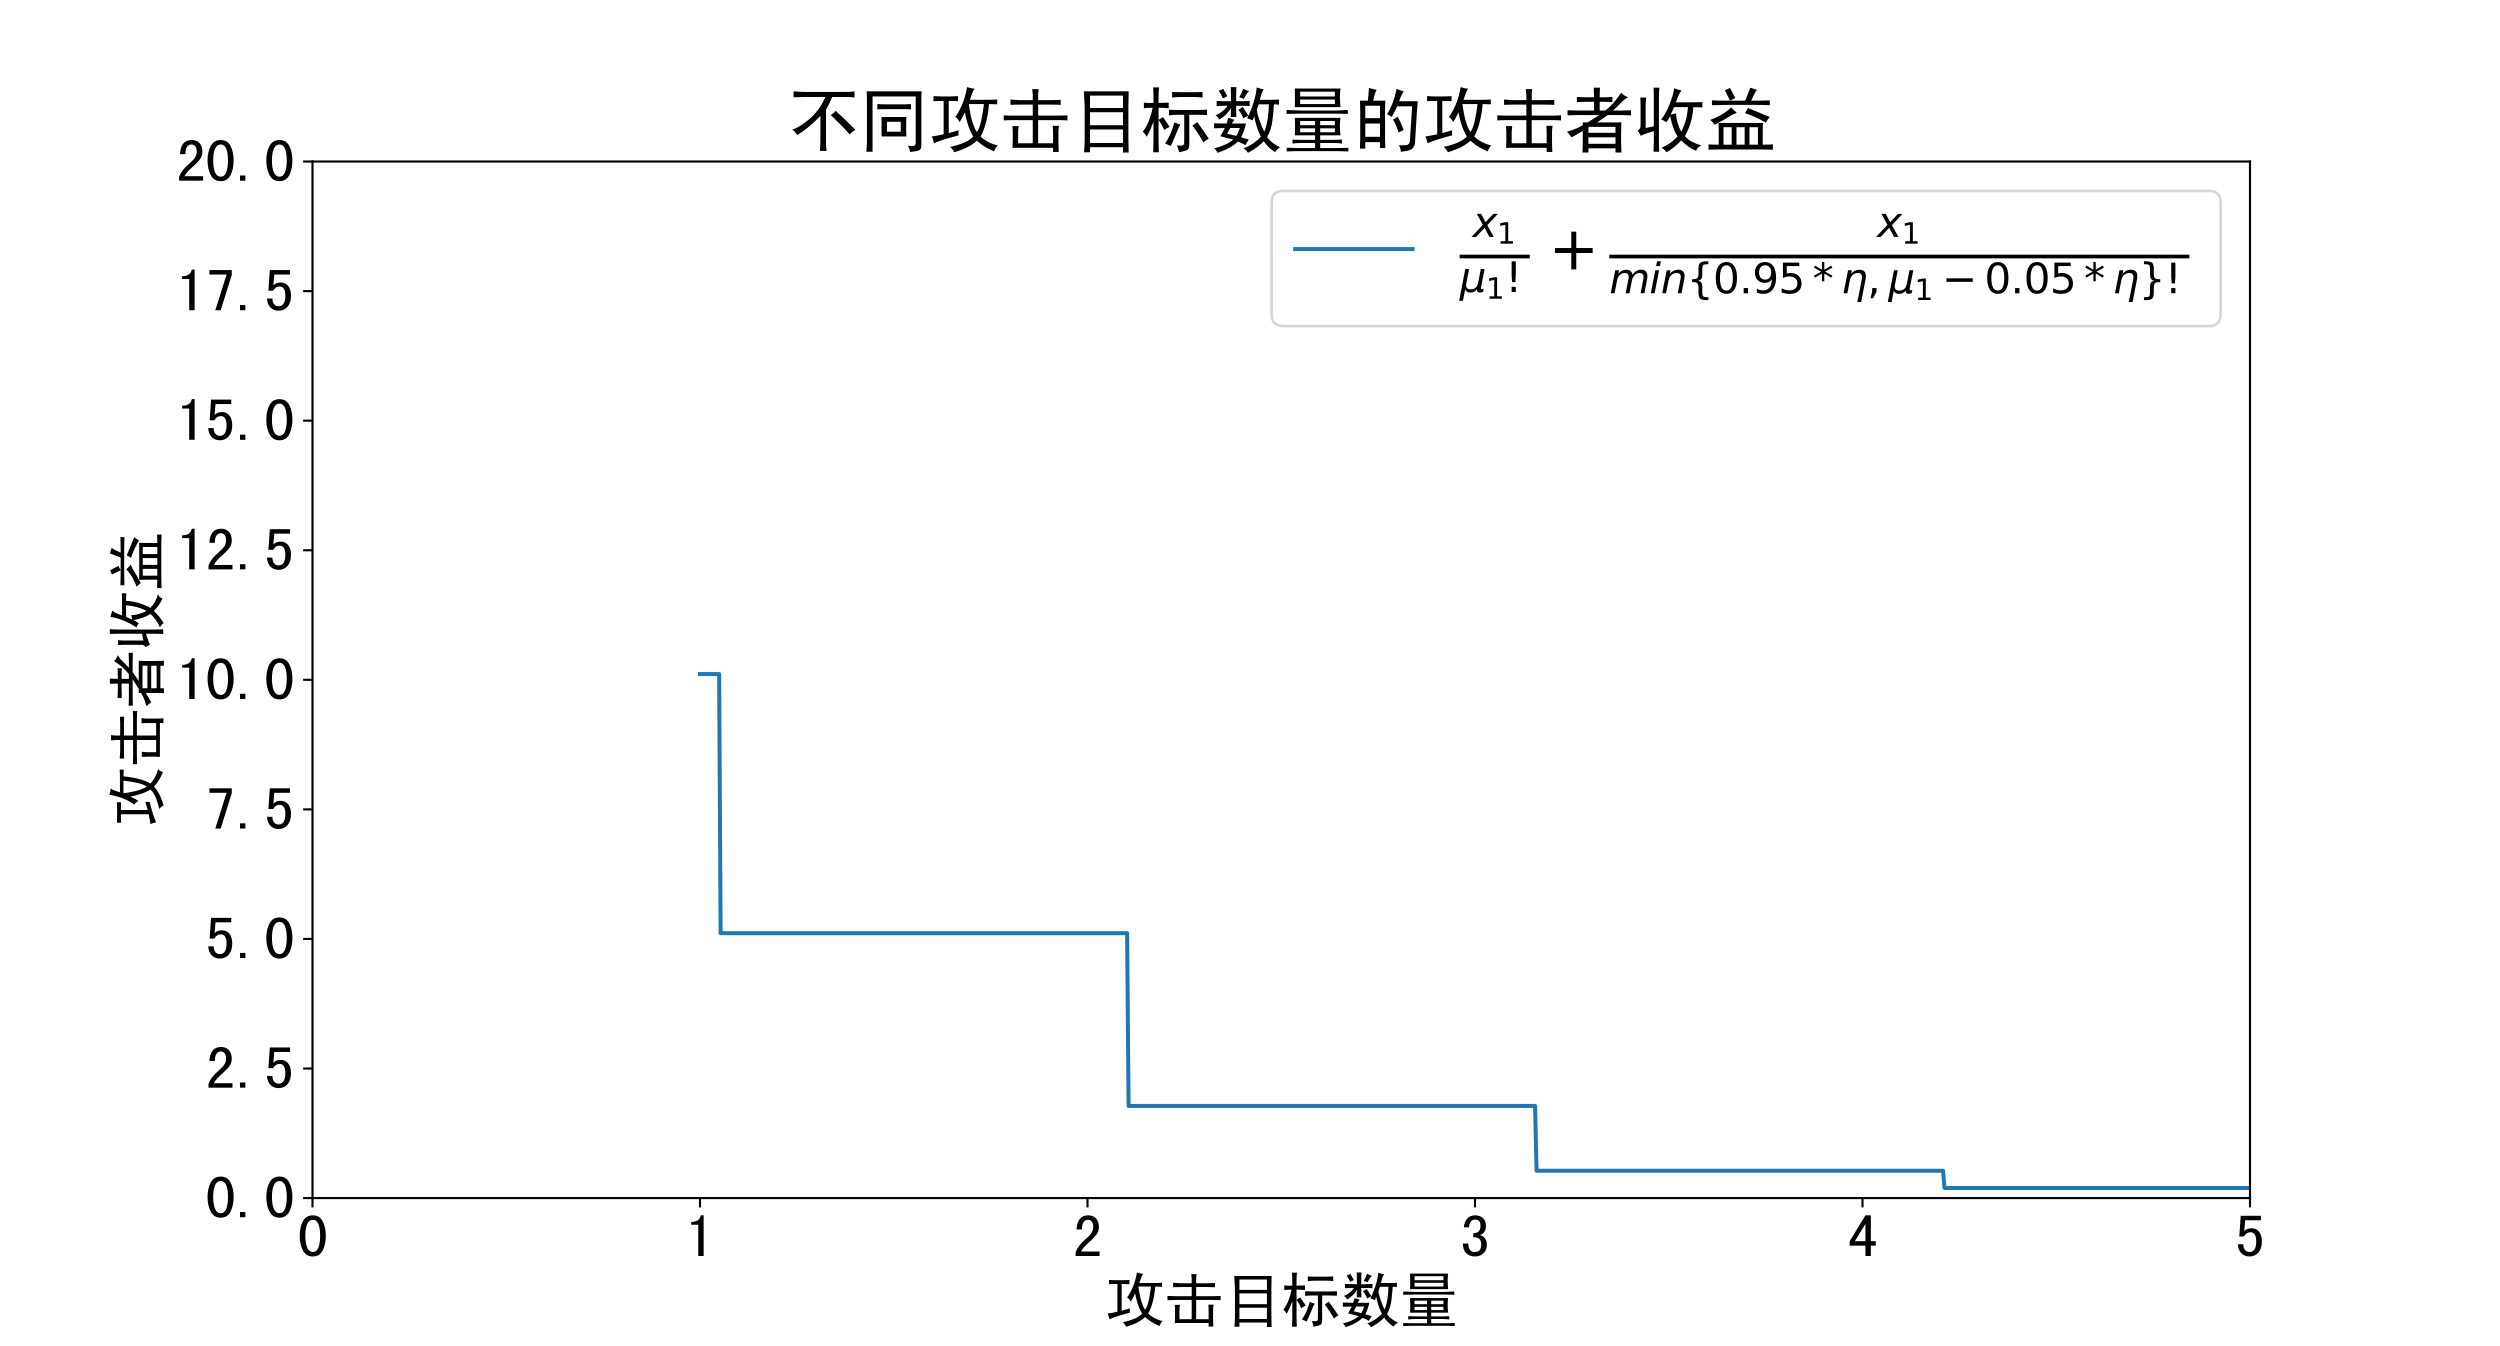 <?xml version="1.0" encoding="utf-8" standalone="no"?>
<!DOCTYPE svg PUBLIC "-//W3C//DTD SVG 1.1//EN"
  "http://www.w3.org/Graphics/SVG/1.1/DTD/svg11.dtd">
<svg xmlns:xlink="http://www.w3.org/1999/xlink" width="936pt" height="504pt" viewBox="0 0 936 504" xmlns="http://www.w3.org/2000/svg" version="1.1">
 <defs>
  <style type="text/css">*{stroke-linejoin: round; stroke-linecap: butt}</style>
 </defs>
 <g id="figure_1">
  <g id="patch_1">
   <path d="M 0 504 
L 936 504 
L 936 0 
L 0 0 
z
" style="fill: #ffffff"/>
  </g>
  <g id="axes_1">
   <g id="patch_2">
    <path d="M 117 448.56 
L 842.4 448.56 
L 842.4 60.48 
L 117 60.48 
z
" style="fill: #ffffff"/>
   </g>
   <g id="matplotlib.axis_1">
    <g id="xtick_1">
     <g id="line2d_1">
      <defs>
       <path id="m6ff404accd" d="M 0 0 
L 0 3.5 
" style="stroke: #000000; stroke-width: 0.8"/>
      </defs>
      <g>
       <use xlink:href="#m6ff404accd" x="117" y="448.56" style="stroke: #000000; stroke-width: 0.8"/>
      </g>
     </g>
     <g id="text_1">
      <!-- 0 -->
      <g transform="translate(111.5 470.599)scale(0.22 -0.22)">
       <defs>
        <path id="SimHei-30" d="M 2975 2250 
Q 2975 1350 2650 700 
Q 2325 50 1600 50 
Q 875 50 537 700 
Q 200 1350 200 2250 
Q 200 3150 537 3787 
Q 875 4425 1600 4425 
Q 2325 4425 2650 3787 
Q 2975 3150 2975 2250 
z
M 2375 2250 
Q 2375 3050 2187 3500 
Q 2000 3950 1600 3950 
Q 1200 3950 1000 3500 
Q 800 3050 800 2250 
Q 800 1450 1000 987 
Q 1200 525 1600 525 
Q 2000 525 2187 987 
Q 2375 1450 2375 2250 
z
" transform="scale(0.016)"/>
       </defs>
       <use xlink:href="#SimHei-30"/>
      </g>
     </g>
    </g>
    <g id="xtick_2">
     <g id="line2d_2">
      <g>
       <use xlink:href="#m6ff404accd" x="262.08" y="448.56" style="stroke: #000000; stroke-width: 0.8"/>
      </g>
     </g>
     <g id="text_2">
      <!-- 1 -->
      <g transform="translate(256.58 470.599)scale(0.22 -0.22)">
       <defs>
        <path id="SimHei-31" d="M 1950 100 
L 1375 100 
L 1375 3425 
L 625 3425 
L 625 3725 
Q 1075 3725 1325 3900 
Q 1575 4075 1650 4425 
L 1950 4425 
L 1950 100 
z
" transform="scale(0.016)"/>
       </defs>
       <use xlink:href="#SimHei-31"/>
      </g>
     </g>
    </g>
    <g id="xtick_3">
     <g id="line2d_3">
      <g>
       <use xlink:href="#m6ff404accd" x="407.16" y="448.56" style="stroke: #000000; stroke-width: 0.8"/>
      </g>
     </g>
     <g id="text_3">
      <!-- 2 -->
      <g transform="translate(401.66 470.599)scale(0.22 -0.22)">
       <defs>
        <path id="SimHei-32" d="M 2850 100 
L 300 100 
L 300 500 
Q 450 900 712 1237 
Q 975 1575 1475 2000 
Q 1850 2325 2012 2600 
Q 2175 2875 2175 3200 
Q 2175 3525 2037 3737 
Q 1900 3950 1600 3950 
Q 1350 3950 1162 3725 
Q 975 3500 975 2925 
L 400 2925 
Q 425 3650 737 4037 
Q 1050 4425 1625 4425 
Q 2175 4425 2475 4087 
Q 2775 3750 2775 3175 
Q 2775 2700 2500 2350 
Q 2225 2000 1825 1650 
Q 1375 1250 1200 1050 
Q 1025 850 875 575 
L 2850 575 
L 2850 100 
z
" transform="scale(0.016)"/>
       </defs>
       <use xlink:href="#SimHei-32"/>
      </g>
     </g>
    </g>
    <g id="xtick_4">
     <g id="line2d_4">
      <g>
       <use xlink:href="#m6ff404accd" x="552.24" y="448.56" style="stroke: #000000; stroke-width: 0.8"/>
      </g>
     </g>
     <g id="text_4">
      <!-- 3 -->
      <g transform="translate(546.74 470.599)scale(0.22 -0.22)">
       <defs>
        <path id="SimHei-33" d="M 2825 1300 
Q 2825 725 2462 387 
Q 2100 50 1550 50 
Q 1000 50 637 387 
Q 275 725 275 1425 
L 850 1425 
Q 850 950 1037 737 
Q 1225 525 1550 525 
Q 1875 525 2050 725 
Q 2225 925 2225 1350 
Q 2225 1700 2037 1900 
Q 1850 2100 1375 2100 
L 1375 2525 
Q 1775 2525 1962 2725 
Q 2150 2925 2150 3325 
Q 2150 3625 2012 3800 
Q 1875 3975 1575 3975 
Q 1275 3975 1112 3762 
Q 950 3550 925 3150 
L 375 3150 
Q 425 3725 737 4075 
Q 1050 4425 1575 4425 
Q 2125 4425 2425 4112 
Q 2725 3800 2725 3350 
Q 2725 2925 2575 2687 
Q 2425 2450 2075 2325 
Q 2425 2250 2625 1975 
Q 2825 1700 2825 1300 
z
" transform="scale(0.016)"/>
       </defs>
       <use xlink:href="#SimHei-33"/>
      </g>
     </g>
    </g>
    <g id="xtick_5">
     <g id="line2d_5">
      <g>
       <use xlink:href="#m6ff404accd" x="697.32" y="448.56" style="stroke: #000000; stroke-width: 0.8"/>
      </g>
     </g>
     <g id="text_5">
      <!-- 4 -->
      <g transform="translate(691.82 470.599)scale(0.22 -0.22)">
       <defs>
        <path id="SimHei-34" d="M 2975 1200 
L 2450 1200 
L 2450 100 
L 1875 100 
L 1875 1200 
L 200 1200 
L 200 1675 
L 1875 4425 
L 2450 4425 
L 2450 1675 
L 2975 1675 
L 2975 1200 
z
M 1875 1675 
L 1875 3525 
L 750 1675 
L 1875 1675 
z
" transform="scale(0.016)"/>
       </defs>
       <use xlink:href="#SimHei-34"/>
      </g>
     </g>
    </g>
    <g id="xtick_6">
     <g id="line2d_6">
      <g>
       <use xlink:href="#m6ff404accd" x="842.4" y="448.56" style="stroke: #000000; stroke-width: 0.8"/>
      </g>
     </g>
     <g id="text_6">
      <!-- 5 -->
      <g transform="translate(836.9 470.599)scale(0.22 -0.22)">
       <defs>
        <path id="SimHei-35" d="M 2825 1650 
Q 2825 900 2462 475 
Q 2100 50 1500 50 
Q 975 50 637 400 
Q 300 750 275 1350 
L 850 1350 
Q 850 975 1025 750 
Q 1200 525 1525 525 
Q 1850 525 2037 800 
Q 2225 1075 2225 1650 
Q 2225 2150 2062 2387 
Q 1900 2625 1625 2625 
Q 1400 2625 1237 2525 
Q 1075 2425 925 2175 
L 425 2175 
L 575 4375 
L 2725 4375 
L 2725 3900 
L 1050 3900 
L 950 2750 
Q 1100 2900 1275 2975 
Q 1450 3050 1750 3050 
Q 2225 3050 2525 2687 
Q 2825 2325 2825 1650 
z
" transform="scale(0.016)"/>
       </defs>
       <use xlink:href="#SimHei-35"/>
      </g>
     </g>
    </g>
    <g id="text_7">
     <!-- 攻击目标数量 -->
     <g transform="translate(413.7 494.623)scale(0.22 -0.22)">
      <defs>
       <path id="SimHei-653b" d="M 1775 1100 
Q 2250 1225 2650 1350 
Q 2625 1125 2650 900 
Q 1800 675 1287 512 
Q 775 350 475 200 
Q 375 625 275 800 
Q 800 875 1325 1000 
L 1325 3950 
Q 725 3950 425 3925 
L 425 4375 
Q 775 4350 1125 4350 
L 1925 4350 
Q 2275 4350 2600 4375 
L 2600 3925 
Q 2300 3950 1775 3950 
L 1775 1100 
z
M 2275 -600 
Q 2150 -350 1900 -125 
Q 2500 0 3062 225 
Q 3625 450 3950 800 
Q 3675 1250 3475 1862 
Q 3275 2475 3100 3475 
Q 3300 3575 3550 3700 
Q 3700 2625 3900 2012 
Q 4100 1400 4275 1200 
Q 4525 1575 4662 2225 
Q 4800 2875 4900 3675 
L 3500 3675 
Q 3175 2775 2750 2075 
Q 2550 2425 2350 2525 
Q 2625 2850 2937 3562 
Q 3250 4275 3400 5175 
Q 3700 5075 4075 5025 
Q 3950 4900 3862 4637 
Q 3775 4375 3650 4050 
L 5300 4050 
Q 5675 4050 6075 4075 
L 6075 3650 
Q 5600 3675 5350 3675 
Q 5275 2775 5075 2025 
Q 4875 1275 4600 800 
Q 4850 550 5237 337 
Q 5625 125 6125 0 
Q 5900 -200 5800 -525 
Q 5450 -375 5050 -150 
Q 4650 75 4275 425 
Q 3750 -25 3250 -237 
Q 2750 -450 2275 -600 
z
" transform="scale(0.016)"/>
       <path id="SimHei-51fb" d="M 1000 4075 
Q 1300 4050 1775 4025 
L 2975 4025 
L 2975 4525 
Q 2950 4750 2925 5000 
L 3500 5000 
Q 3450 4750 3450 4525 
L 3450 4025 
L 4675 4025 
Q 5100 4025 5450 4050 
L 5450 3600 
Q 5100 3625 4675 3625 
L 3450 3625 
L 3450 2650 
L 5250 2650 
Q 5725 2650 6050 2675 
L 6050 2225 
Q 5725 2250 5250 2250 
L 3450 2250 
L 3450 200 
L 4775 200 
L 4775 1200 
Q 4775 1450 4750 1750 
L 5300 1750 
Q 5250 1425 5250 1200 
L 5250 175 
Q 5250 -200 5275 -575 
L 4775 -575 
L 4775 -200 
L 1175 -200 
Q 1200 100 1200 425 
L 1200 1175 
Q 1200 1375 1175 1725 
L 1725 1725 
Q 1675 1375 1675 1175 
L 1675 200 
L 2975 200 
L 2975 2250 
L 1275 2250 
Q 750 2250 400 2225 
L 400 2675 
Q 750 2650 1250 2650 
L 2975 2650 
L 2975 3625 
L 1775 3625 
Q 1325 3625 1000 3600 
L 1000 4075 
z
" transform="scale(0.016)"/>
       <path id="SimHei-76ee" d="M 1800 2950 
L 1800 1800 
L 4725 1800 
L 4725 2950 
L 1800 2950 
z
M 1800 1425 
L 1800 225 
L 4725 225 
L 4725 1425 
L 1800 1425 
z
M 1800 4425 
L 1800 3325 
L 4725 3325 
L 4725 4425 
L 1800 4425 
z
M 1250 4800 
L 5225 4800 
Q 5200 4100 5200 3450 
L 5200 525 
Q 5200 150 5225 -625 
L 4725 -625 
L 4725 -150 
L 1800 -150 
L 1800 -600 
L 1275 -600 
Q 1325 75 1325 475 
L 1325 3450 
Q 1300 4175 1250 4800 
z
" transform="scale(0.016)"/>
       <path id="SimHei-6807" d="M 325 3800 
Q 700 3750 1175 3775 
L 1175 4375 
Q 1175 4775 1150 5150 
L 1675 5150 
Q 1625 4800 1625 4375 
L 1625 3775 
Q 2025 3775 2525 3800 
L 2525 3300 
Q 2025 3350 1625 3350 
L 1625 2275 
Q 1850 2400 2025 2525 
Q 2300 2125 2600 1650 
Q 2325 1525 2125 1375 
Q 1925 1850 1625 2275 
L 1625 450 
Q 1625 -75 1650 -600 
L 1150 -600 
Q 1175 -50 1175 450 
L 1175 2125 
Q 950 1450 575 775 
Q 450 1025 225 1225 
Q 550 1625 775 2212 
Q 1000 2800 1100 3350 
Q 675 3350 325 3300 
L 325 3800 
z
M 2825 4750 
Q 3175 4725 3600 4725 
L 4825 4725 
Q 5200 4725 5525 4750 
L 5525 4250 
Q 5200 4300 4825 4300 
L 3600 4300 
Q 3200 4300 2825 4250 
L 2825 4750 
z
M 2550 3175 
Q 2875 3150 3375 3150 
L 5150 3150 
Q 5550 3150 5925 3175 
L 5925 2700 
Q 5550 2725 5150 2725 
L 4350 2725 
L 4350 125 
Q 4350 -325 4137 -412 
Q 3925 -500 3450 -600 
Q 3400 -300 3250 0 
Q 3650 -25 3775 12 
Q 3900 50 3900 300 
L 3900 2725 
L 3375 2725 
Q 2850 2725 2550 2675 
L 2550 3175 
z
M 3025 2050 
Q 3300 1925 3575 1850 
Q 3450 1725 3187 1062 
Q 2925 400 2700 -50 
Q 2475 75 2200 175 
Q 2500 600 2712 1112 
Q 2925 1625 3025 2050 
z
M 4625 1775 
Q 4850 1900 5050 2075 
Q 5650 1275 6075 600 
Q 5825 475 5600 275 
Q 5175 1050 4625 1775 
z
" transform="scale(0.016)"/>
       <path id="SimHei-6570" d="M 700 4850 
Q 950 4925 1100 5025 
Q 1300 4700 1475 4375 
Q 1250 4275 1075 4175 
Q 925 4550 700 4850 
z
M 2875 5025 
Q 3150 4900 3400 4800 
Q 3250 4700 3150 4525 
Q 3050 4350 2925 4125 
Q 2725 4225 2525 4275 
Q 2725 4600 2875 5025 
z
M 2450 3175 
Q 2675 3275 2825 3425 
Q 3125 3000 3325 2650 
Q 3100 2550 2900 2400 
Q 2700 2875 2450 3175 
z
M 525 3950 
Q 925 3925 1800 3925 
Q 1800 4650 1775 5175 
L 2275 5175 
Q 2250 4650 2250 3925 
Q 3075 3925 3450 3950 
L 3450 3500 
Q 3075 3525 2250 3525 
Q 2250 2950 2275 2525 
L 1775 2525 
Q 1800 2900 1800 3325 
Q 1675 3075 1387 2787 
Q 1100 2500 750 2300 
Q 650 2525 425 2675 
Q 650 2750 987 3000 
Q 1325 3250 1475 3525 
Q 950 3525 525 3500 
L 525 3950 
z
M 1725 1550 
Q 1600 1300 1450 1050 
Q 1750 975 2250 850 
Q 2425 1075 2575 1550 
L 1725 1550 
z
M 1550 2450 
Q 1825 2350 2100 2275 
Q 2000 2175 1875 1950 
L 2850 1950 
L 3125 1950 
Q 2975 1300 2700 725 
Q 3125 600 3375 525 
Q 3175 250 3075 25 
Q 2850 175 2400 350 
Q 1800 -250 600 -650 
Q 500 -400 300 -250 
Q 1375 0 2000 525 
Q 1300 700 850 825 
Q 1000 1025 1250 1550 
Q 850 1550 300 1525 
L 300 1975 
Q 775 1950 1400 1950 
Q 1475 2150 1550 2450 
z
M 4075 5150 
Q 4375 5025 4700 4975 
Q 4575 4825 4512 4625 
Q 4450 4425 4350 4050 
L 5475 4050 
Q 5700 4050 6050 4075 
L 6050 3625 
Q 5775 3650 5600 3650 
Q 5575 3125 5475 2262 
Q 5375 1400 5000 750 
Q 5250 400 5575 175 
Q 5900 -50 6150 -150 
Q 5800 -375 5700 -600 
Q 5275 -300 5075 -87 
Q 4875 125 4700 375 
Q 4400 75 4137 -125 
Q 3875 -325 3300 -650 
Q 3175 -425 2900 -250 
Q 3375 -75 3775 200 
Q 4175 475 4450 775 
Q 4175 1325 4025 1862 
Q 3875 2400 3850 2625 
Q 3800 2450 3725 2225 
Q 3500 2325 3225 2425 
Q 3525 2975 3775 3750 
Q 4025 4525 4075 5150 
z
M 4250 3650 
Q 4150 3400 4100 3237 
Q 4050 3075 4287 2350 
Q 4525 1625 4750 1225 
Q 4975 1825 5062 2475 
Q 5150 3125 5150 3650 
L 4250 3650 
z
" transform="scale(0.016)"/>
       <path id="SimHei-91cf" d="M 3450 2175 
L 3450 1800 
L 4750 1800 
L 4750 2175 
L 3450 2175 
z
M 3450 1525 
L 3450 1175 
L 4750 1175 
L 4750 1525 
L 3450 1525 
z
M 1675 2175 
L 1675 1800 
L 3000 1800 
L 3000 2175 
L 1675 2175 
z
M 1675 1525 
L 1675 1175 
L 3000 1175 
L 3000 1525 
L 1675 1525 
z
M 1200 2450 
L 5250 2450 
Q 5200 2150 5200 1737 
Q 5200 1325 5250 900 
L 3450 900 
L 3450 500 
L 4600 500 
Q 5000 525 5375 525 
L 5375 175 
Q 5000 225 4600 225 
L 3450 225 
L 3450 -225 
L 5125 -225 
Q 5550 -200 5950 -200 
L 5950 -525 
Q 5550 -500 5125 -500 
L 1300 -500 
Q 900 -500 475 -525 
L 475 -200 
Q 925 -200 1300 -225 
L 3000 -225 
L 3000 225 
L 1750 225 
Q 1375 225 1000 175 
L 1000 525 
Q 1400 525 1750 500 
L 3000 500 
L 3000 900 
L 1200 900 
Q 1225 1300 1225 1712 
Q 1225 2125 1200 2450 
z
M 1675 4775 
L 1675 4350 
L 4750 4350 
L 4750 4775 
L 1675 4775 
z
M 1675 4075 
L 1675 3675 
L 4750 3675 
L 4750 4075 
L 1675 4075 
z
M 1200 5050 
L 5250 5050 
Q 5200 4650 5200 4300 
Q 5200 3950 5250 3400 
L 1200 3400 
Q 1225 3950 1212 4300 
Q 1200 4650 1200 5050 
z
M 475 3150 
Q 1100 3125 1750 3100 
L 4825 3100 
Q 5400 3125 5900 3150 
L 5900 2800 
Q 5400 2825 4850 2825 
L 1750 2825 
Q 1100 2825 475 2800 
L 475 3150 
z
" transform="scale(0.016)"/>
      </defs>
      <use xlink:href="#SimHei-653b"/>
      <use xlink:href="#SimHei-51fb" x="100"/>
      <use xlink:href="#SimHei-76ee" x="200"/>
      <use xlink:href="#SimHei-6807" x="300"/>
      <use xlink:href="#SimHei-6570" x="400"/>
      <use xlink:href="#SimHei-91cf" x="500"/>
     </g>
    </g>
   </g>
   <g id="matplotlib.axis_2">
    <g id="ytick_1">
     <g id="line2d_7">
      <defs>
       <path id="ma21e7e1c4b" d="M 0 0 
L -3.5 0 
" style="stroke: #000000; stroke-width: 0.8"/>
      </defs>
      <g>
       <use xlink:href="#ma21e7e1c4b" x="117" y="448.56" style="stroke: #000000; stroke-width: 0.8"/>
      </g>
     </g>
     <g id="text_8">
      <!-- 0.0 -->
      <g transform="translate(77 456.08)scale(0.22 -0.22)">
       <defs>
        <path id="SimHei-2e" d="M 1100 100 
L 525 100 
L 525 650 
L 1100 650 
L 1100 100 
z
" transform="scale(0.016)"/>
       </defs>
       <use xlink:href="#SimHei-30"/>
       <use xlink:href="#SimHei-2e" x="50"/>
       <use xlink:href="#SimHei-30" x="100"/>
      </g>
     </g>
    </g>
    <g id="ytick_2">
     <g id="line2d_8">
      <g>
       <use xlink:href="#ma21e7e1c4b" x="117" y="400.05" style="stroke: #000000; stroke-width: 0.8"/>
      </g>
     </g>
     <g id="text_9">
      <!-- 2.5 -->
      <g transform="translate(77 407.57)scale(0.22 -0.22)">
       <use xlink:href="#SimHei-32"/>
       <use xlink:href="#SimHei-2e" x="50"/>
       <use xlink:href="#SimHei-35" x="100"/>
      </g>
     </g>
    </g>
    <g id="ytick_3">
     <g id="line2d_9">
      <g>
       <use xlink:href="#ma21e7e1c4b" x="117" y="351.54" style="stroke: #000000; stroke-width: 0.8"/>
      </g>
     </g>
     <g id="text_10">
      <!-- 5.0 -->
      <g transform="translate(77 359.06)scale(0.22 -0.22)">
       <use xlink:href="#SimHei-35"/>
       <use xlink:href="#SimHei-2e" x="50"/>
       <use xlink:href="#SimHei-30" x="100"/>
      </g>
     </g>
    </g>
    <g id="ytick_4">
     <g id="line2d_10">
      <g>
       <use xlink:href="#ma21e7e1c4b" x="117" y="303.03" style="stroke: #000000; stroke-width: 0.8"/>
      </g>
     </g>
     <g id="text_11">
      <!-- 7.5 -->
      <g transform="translate(77 310.55)scale(0.22 -0.22)">
       <defs>
        <path id="SimHei-37" d="M 2775 3850 
L 1600 100 
L 1025 100 
L 2225 3900 
L 400 3900 
L 400 4375 
L 2775 4375 
L 2775 3850 
z
" transform="scale(0.016)"/>
       </defs>
       <use xlink:href="#SimHei-37"/>
       <use xlink:href="#SimHei-2e" x="50"/>
       <use xlink:href="#SimHei-35" x="100"/>
      </g>
     </g>
    </g>
    <g id="ytick_5">
     <g id="line2d_11">
      <g>
       <use xlink:href="#ma21e7e1c4b" x="117" y="254.52" style="stroke: #000000; stroke-width: 0.8"/>
      </g>
     </g>
     <g id="text_12">
      <!-- 10.0 -->
      <g transform="translate(66 262.04)scale(0.22 -0.22)">
       <use xlink:href="#SimHei-31"/>
       <use xlink:href="#SimHei-30" x="50"/>
       <use xlink:href="#SimHei-2e" x="100"/>
       <use xlink:href="#SimHei-30" x="150"/>
      </g>
     </g>
    </g>
    <g id="ytick_6">
     <g id="line2d_12">
      <g>
       <use xlink:href="#ma21e7e1c4b" x="117" y="206.01" style="stroke: #000000; stroke-width: 0.8"/>
      </g>
     </g>
     <g id="text_13">
      <!-- 12.5 -->
      <g transform="translate(66 213.53)scale(0.22 -0.22)">
       <use xlink:href="#SimHei-31"/>
       <use xlink:href="#SimHei-32" x="50"/>
       <use xlink:href="#SimHei-2e" x="100"/>
       <use xlink:href="#SimHei-35" x="150"/>
      </g>
     </g>
    </g>
    <g id="ytick_7">
     <g id="line2d_13">
      <g>
       <use xlink:href="#ma21e7e1c4b" x="117" y="157.5" style="stroke: #000000; stroke-width: 0.8"/>
      </g>
     </g>
     <g id="text_14">
      <!-- 15.0 -->
      <g transform="translate(66 165.02)scale(0.22 -0.22)">
       <use xlink:href="#SimHei-31"/>
       <use xlink:href="#SimHei-35" x="50"/>
       <use xlink:href="#SimHei-2e" x="100"/>
       <use xlink:href="#SimHei-30" x="150"/>
      </g>
     </g>
    </g>
    <g id="ytick_8">
     <g id="line2d_14">
      <g>
       <use xlink:href="#ma21e7e1c4b" x="117" y="108.99" style="stroke: #000000; stroke-width: 0.8"/>
      </g>
     </g>
     <g id="text_15">
      <!-- 17.5 -->
      <g transform="translate(66 116.51)scale(0.22 -0.22)">
       <use xlink:href="#SimHei-31"/>
       <use xlink:href="#SimHei-37" x="50"/>
       <use xlink:href="#SimHei-2e" x="100"/>
       <use xlink:href="#SimHei-35" x="150"/>
      </g>
     </g>
    </g>
    <g id="ytick_9">
     <g id="line2d_15">
      <g>
       <use xlink:href="#ma21e7e1c4b" x="117" y="60.48" style="stroke: #000000; stroke-width: 0.8"/>
      </g>
     </g>
     <g id="text_16">
      <!-- 20.0 -->
      <g transform="translate(66 68)scale(0.22 -0.22)">
       <use xlink:href="#SimHei-32"/>
       <use xlink:href="#SimHei-30" x="50"/>
       <use xlink:href="#SimHei-2e" x="100"/>
       <use xlink:href="#SimHei-30" x="150"/>
      </g>
     </g>
    </g>
    <g id="text_17">
     <!-- 攻击者收益 -->
     <g transform="translate(59.164 309.52)rotate(-90)scale(0.22 -0.22)">
      <defs>
       <path id="SimHei-8005" d="M 2225 1650 
L 2225 1125 
L 4625 1125 
L 4625 1650 
L 2225 1650 
z
M 2225 725 
L 2225 150 
L 4625 150 
L 4625 725 
L 2225 725 
z
M 5125 4675 
Q 5425 4375 5750 4275 
Q 5425 4125 5125 3800 
Q 4825 3475 4400 3100 
L 5150 3100 
Q 5550 3100 6000 3125 
L 6000 2675 
Q 5550 2700 5125 2700 
L 3950 2700 
Q 3525 2400 3000 2050 
L 5150 2050 
Q 5125 1600 5125 1225 
L 5125 350 
Q 5125 -100 5150 -625 
L 4625 -625 
L 4625 -250 
L 2225 -250 
L 2225 -625 
L 1700 -625 
Q 1725 -225 1725 125 
L 1725 1300 
Q 1125 925 725 725 
Q 475 1075 325 1225 
Q 600 1300 975 1437 
Q 1350 1575 1725 1800 
L 1725 2050 
L 2150 2050 
Q 2375 2175 2600 2325 
Q 2825 2475 3175 2700 
L 1325 2700 
Q 825 2700 375 2675 
L 375 3125 
Q 900 3100 1325 3100 
L 2725 3100 
L 2725 3875 
L 1975 3875 
Q 1600 3875 1200 3850 
L 1200 4300 
Q 1600 4275 1975 4275 
L 2725 4275 
Q 2725 4650 2700 5125 
L 3250 5125 
Q 3225 4775 3225 4275 
L 3600 4275 
Q 3925 4275 4350 4300 
L 4350 3850 
Q 3925 3875 3600 3875 
L 3225 3875 
L 3225 3100 
L 3725 3100 
Q 4075 3375 4400 3725 
Q 4725 4075 5125 4675 
z
" transform="scale(0.016)"/>
       <path id="SimHei-6536" d="M 3575 5075 
Q 3900 4950 4225 4875 
Q 4050 4650 3925 4350 
Q 3800 4050 3725 3825 
L 5125 3825 
Q 5625 3825 6075 3850 
L 6075 3375 
Q 5625 3400 5275 3400 
Q 5225 2625 5025 1987 
Q 4825 1350 4525 825 
Q 4825 500 5200 312 
Q 5575 125 6000 0 
Q 5625 -125 5525 -475 
Q 5125 -300 4825 -87 
Q 4525 125 4200 450 
Q 3600 -200 2900 -600 
Q 2750 -350 2450 -200 
Q 3250 125 3875 800 
Q 3625 1200 3475 1637 
Q 3325 2075 3225 2600 
Q 3025 2225 2875 2050 
Q 2700 2225 2425 2300 
Q 2825 2800 3162 3637 
Q 3500 4475 3575 5075 
z
M 3575 3400 
Q 3425 3075 3275 2750 
Q 3500 2775 3750 2850 
Q 3750 2475 3875 2037 
Q 4000 1600 4200 1225 
Q 4700 2125 4800 3400 
L 3575 3400 
z
M 575 4250 
L 1100 4250 
Q 1050 3925 1050 3425 
L 1050 1550 
L 1775 1700 
L 1775 4400 
Q 1775 4750 1750 5125 
L 2275 5125 
Q 2225 4825 2225 4425 
L 2225 275 
Q 2225 -50 2250 -550 
L 1750 -550 
Q 1775 -50 1775 275 
L 1775 1275 
Q 750 975 625 850 
Q 500 1100 350 1325 
Q 600 1450 600 1775 
L 600 3550 
Q 600 3900 575 4250 
z
" transform="scale(0.016)"/>
       <path id="SimHei-76ca" d="M 1825 4900 
Q 2025 4975 2275 5100 
Q 2475 4750 2750 4200 
Q 2550 4125 2275 3975 
Q 2025 4475 1825 4900 
z
M 4075 5125 
Q 4350 5025 4675 4925 
Q 4525 4775 4412 4525 
Q 4300 4275 4150 3975 
L 4575 3975 
Q 5275 3975 5800 4000 
L 5800 3575 
Q 5275 3600 4575 3600 
L 2050 3600 
Q 1450 3600 675 3575 
L 675 4000 
Q 1275 3975 2050 3975 
L 3625 3975 
Q 3725 4200 3837 4512 
Q 3950 4825 4075 5125 
z
M 2375 3375 
Q 2600 3125 2875 2900 
Q 2475 2750 2075 2487 
Q 1675 2225 1200 2000 
L 5200 2000 
Q 5175 1625 5175 1075 
L 5175 75 
Q 5700 75 6075 100 
L 6075 -375 
Q 5625 -350 5175 -350 
L 1425 -350 
Q 825 -350 375 -375 
L 375 100 
Q 725 75 1275 75 
L 1275 1125 
Q 1275 1700 1250 2025 
Q 1100 1925 925 1825 
Q 750 2075 525 2275 
Q 900 2400 1400 2662 
Q 1900 2925 2375 3375 
z
M 3600 2875 
Q 3725 3050 3875 3325 
Q 4325 3150 4837 2925 
Q 5350 2700 5800 2525 
Q 5600 2325 5450 2025 
Q 4950 2325 4462 2537 
Q 3975 2750 3600 2875 
z
M 1700 1625 
L 1700 75 
L 2425 75 
L 2425 1625 
L 1700 1625 
z
M 2850 1625 
L 2850 75 
L 3575 75 
L 3575 1625 
L 2850 1625 
z
M 4000 1625 
L 4000 75 
L 4750 75 
L 4750 1625 
L 4000 1625 
z
" transform="scale(0.016)"/>
      </defs>
      <use xlink:href="#SimHei-653b"/>
      <use xlink:href="#SimHei-51fb" x="100"/>
      <use xlink:href="#SimHei-8005" x="200"/>
      <use xlink:href="#SimHei-6536" x="300"/>
      <use xlink:href="#SimHei-76ca" x="400"/>
     </g>
    </g>
   </g>
   <g id="line2d_16">
    <path d="M 262.08 252.364 
L 269.248 252.364 
L 269.8 349.384 
L 421.99 349.384 
L 422.542 414.064 
L 574.732 414.064 
L 575.283 438.319 
L 727.474 438.319 
L 728.025 444.787 
L 842.719 444.787 
L 842.719 444.787 
" clip-path="url(#pdcd944fa3f)" style="fill: none; stroke: #1f77b4; stroke-width: 1.5; stroke-linecap: square"/>
   </g>
   <g id="patch_3">
    <path d="M 117 448.56 
L 117 60.48 
" style="fill: none; stroke: #000000; stroke-width: 0.8; stroke-linejoin: miter; stroke-linecap: square"/>
   </g>
   <g id="patch_4">
    <path d="M 842.4 448.56 
L 842.4 60.48 
" style="fill: none; stroke: #000000; stroke-width: 0.8; stroke-linejoin: miter; stroke-linecap: square"/>
   </g>
   <g id="patch_5">
    <path d="M 117 448.56 
L 842.4 448.56 
" style="fill: none; stroke: #000000; stroke-width: 0.8; stroke-linejoin: miter; stroke-linecap: square"/>
   </g>
   <g id="patch_6">
    <path d="M 117 60.48 
L 842.4 60.48 
" style="fill: none; stroke: #000000; stroke-width: 0.8; stroke-linejoin: miter; stroke-linecap: square"/>
   </g>
   <g id="text_18">
    <!-- 不同攻击目标数量的攻击者收益 -->
    <g transform="translate(294.9 54.48)scale(0.264 -0.264)">
     <defs>
      <path id="SimHei-4e0d" d="M 5225 4750 
Q 5550 4750 5925 4800 
L 5925 4250 
Q 5575 4300 5250 4300 
L 3950 4300 
Q 3700 3675 3400 3175 
L 3400 300 
Q 3400 -100 3450 -475 
L 2850 -475 
Q 2900 -125 2900 300 
L 2900 2625 
Q 1875 1550 850 925 
Q 625 1275 400 1400 
Q 1025 1600 1900 2325 
Q 2775 3050 3350 4300 
L 1425 4300 
Q 950 4300 525 4275 
L 525 4800 
Q 1175 4750 1575 4750 
L 5225 4750 
z
M 6000 1400 
Q 5650 1175 5500 975 
Q 5100 1475 3825 2700 
Q 4075 2850 4250 3075 
Q 4925 2475 5212 2175 
Q 5500 1875 6000 1400 
z
" transform="scale(0.016)"/>
      <path id="SimHei-540c" d="M 1700 3675 
Q 1950 3650 2500 3650 
L 4025 3650 
Q 4475 3650 4675 3675 
L 4675 3200 
Q 4450 3225 4000 3225 
L 2475 3225 
Q 1925 3225 1700 3200 
L 1700 3675 
z
M 2075 2525 
L 4275 2525 
Q 4250 2225 4250 1687 
Q 4250 1150 4275 800 
L 2075 800 
Q 2075 1175 2075 1725 
Q 2075 2275 2075 2525 
z
M 2550 2100 
L 2550 1225 
L 3775 1225 
L 3775 2100 
L 2550 2100 
z
M 750 4800 
L 5625 4800 
Q 5600 4450 5600 3875 
L 5600 -25 
Q 5600 -350 5362 -437 
Q 5125 -525 4600 -575 
Q 4600 -350 4400 -25 
Q 4800 -50 4937 -37 
Q 5075 -25 5100 225 
L 5100 4350 
L 1275 4350 
L 1275 -550 
L 725 -550 
Q 750 -200 775 225 
L 775 3875 
Q 775 4475 750 4800 
z
" transform="scale(0.016)"/>
      <path id="SimHei-7684" d="M 1525 5100 
Q 1850 5025 2200 4925 
Q 2100 4775 2025 4487 
Q 1950 4200 1900 3975 
L 2975 3975 
Q 2950 3525 2950 2900 
L 2950 700 
Q 2950 300 2975 -225 
L 2500 -225 
L 2500 300 
L 1200 300 
L 1200 -275 
L 725 -275 
Q 750 350 750 650 
L 750 2875 
Q 750 3525 725 3975 
L 1425 3975 
Q 1450 4225 1475 4462 
Q 1500 4700 1525 5100 
z
M 1200 3525 
L 1200 2425 
L 2500 2425 
L 2500 3525 
L 1200 3525 
z
M 1200 1950 
L 1200 775 
L 2500 775 
L 2500 1950 
L 1200 1950 
z
M 5850 3925 
Q 5800 3450 5775 3000 
L 5600 175 
Q 5525 -275 5150 -400 
Q 4775 -525 4350 -550 
Q 4350 -275 4175 25 
Q 4600 0 4850 37 
Q 5100 75 5150 350 
L 5350 3475 
L 4025 3475 
Q 3825 3050 3550 2525 
Q 3350 2675 3125 2775 
Q 3275 3000 3462 3400 
Q 3650 3800 3787 4262 
Q 3925 4725 3975 5025 
Q 4300 4875 4600 4800 
Q 4475 4600 4375 4387 
Q 4275 4175 4200 3925 
L 5850 3925 
z
M 3650 2300 
Q 3825 2400 4075 2550 
Q 4200 2325 4325 2050 
Q 4450 1775 4600 1375 
Q 4400 1300 4150 1150 
Q 4075 1425 3937 1750 
Q 3800 2075 3650 2300 
z
" transform="scale(0.016)"/>
     </defs>
     <use xlink:href="#SimHei-4e0d"/>
     <use xlink:href="#SimHei-540c" x="100"/>
     <use xlink:href="#SimHei-653b" x="200"/>
     <use xlink:href="#SimHei-51fb" x="300"/>
     <use xlink:href="#SimHei-76ee" x="400"/>
     <use xlink:href="#SimHei-6807" x="500"/>
     <use xlink:href="#SimHei-6570" x="600"/>
     <use xlink:href="#SimHei-91cf" x="700"/>
     <use xlink:href="#SimHei-7684" x="800"/>
     <use xlink:href="#SimHei-653b" x="900"/>
     <use xlink:href="#SimHei-51fb" x="1000"/>
     <use xlink:href="#SimHei-8005" x="1100"/>
     <use xlink:href="#SimHei-6536" x="1200"/>
     <use xlink:href="#SimHei-76ca" x="1300"/>
    </g>
   </g>
   <g id="legend_1">
    <g id="patch_7">
     <path d="M 480.5 122.08 
L 827 122.08 
Q 831.4 122.08 831.4 117.68 
L 831.4 75.88 
Q 831.4 71.48 827 71.48 
L 480.5 71.48 
Q 476.1 71.48 476.1 75.88 
L 476.1 117.68 
Q 476.1 122.08 480.5 122.08 
z
" style="fill: #ffffff; opacity: 0.8; stroke: #cccccc; stroke-linejoin: miter"/>
    </g>
    <g id="line2d_17">
     <path d="M 484.9 93.26 
L 506.9 93.26 
L 528.9 93.26 
" style="fill: none; stroke: #1f77b4; stroke-width: 1.5; stroke-linecap: square"/>
    </g>
    <g id="text_19">
     <!-- $\frac{x_1}{\mu_1!}+ \frac{x_1}{min\{0.95*\eta,\mu_1-0.05*\eta\}!}$ -->
     <g transform="translate(546.5 100.96)scale(0.22 -0.22)">
      <defs>
       <path id="DejaVuSans-Oblique-78" d="M 3841 3500 
L 2234 1784 
L 3219 0 
L 2559 0 
L 1819 1388 
L 531 0 
L -166 0 
L 1556 1844 
L 641 3500 
L 1300 3500 
L 1972 2234 
L 3144 3500 
L 3841 3500 
z
" transform="scale(0.016)"/>
       <path id="DejaVuSans-31" d="M 794 531 
L 1825 531 
L 1825 4091 
L 703 3866 
L 703 4441 
L 1819 4666 
L 2450 4666 
L 2450 531 
L 3481 531 
L 3481 0 
L 794 0 
L 794 531 
z
" transform="scale(0.016)"/>
       <path id="DejaVuSans-Oblique-3bc" d="M -84 -1331 
L 856 3500 
L 1434 3500 
L 1009 1322 
Q 997 1256 987 1175 
Q 978 1094 978 1013 
Q 978 722 1161 565 
Q 1344 409 1684 409 
Q 2147 409 2431 671 
Q 2716 934 2816 1459 
L 3213 3500 
L 3788 3500 
L 3266 809 
Q 3253 750 3248 706 
Q 3244 663 3244 628 
Q 3244 531 3283 486 
Q 3322 441 3406 441 
Q 3438 441 3492 456 
Q 3547 472 3647 513 
L 3559 50 
Q 3422 -19 3297 -55 
Q 3172 -91 3053 -91 
Q 2847 -91 2730 40 
Q 2613 172 2613 403 
Q 2438 153 2195 31 
Q 1953 -91 1625 -91 
Q 1334 -91 1117 43 
Q 900 178 831 397 
L 494 -1331 
L -84 -1331 
z
" transform="scale(0.016)"/>
       <path id="DejaVuSans-21" d="M 966 794 
L 1600 794 
L 1600 0 
L 966 0 
L 966 794 
z
M 966 4666 
L 1600 4666 
L 1600 2619 
L 1538 1503 
L 1031 1503 
L 966 2619 
L 966 4666 
z
" transform="scale(0.016)"/>
       <path id="DejaVuSans-2b" d="M 2944 4013 
L 2944 2272 
L 4684 2272 
L 4684 1741 
L 2944 1741 
L 2944 0 
L 2419 0 
L 2419 1741 
L 678 1741 
L 678 2272 
L 2419 2272 
L 2419 4013 
L 2944 4013 
z
" transform="scale(0.016)"/>
       <path id="DejaVuSans-Oblique-6d" d="M 5747 2113 
L 5338 0 
L 4763 0 
L 5166 2094 
Q 5191 2228 5203 2325 
Q 5216 2422 5216 2491 
Q 5216 2772 5059 2928 
Q 4903 3084 4622 3084 
Q 4203 3084 3875 2770 
Q 3547 2456 3450 1953 
L 3066 0 
L 2491 0 
L 2900 2094 
Q 2925 2209 2937 2307 
Q 2950 2406 2950 2484 
Q 2950 2769 2794 2926 
Q 2638 3084 2363 3084 
Q 1938 3084 1609 2770 
Q 1281 2456 1184 1953 
L 800 0 
L 225 0 
L 909 3500 
L 1484 3500 
L 1375 2956 
Q 1609 3263 1923 3423 
Q 2238 3584 2597 3584 
Q 2978 3584 3223 3384 
Q 3469 3184 3519 2828 
Q 3781 3197 4126 3390 
Q 4472 3584 4856 3584 
Q 5306 3584 5551 3325 
Q 5797 3066 5797 2591 
Q 5797 2488 5784 2364 
Q 5772 2241 5747 2113 
z
" transform="scale(0.016)"/>
       <path id="DejaVuSans-Oblique-69" d="M 1172 4863 
L 1747 4863 
L 1606 4134 
L 1031 4134 
L 1172 4863 
z
M 909 3500 
L 1484 3500 
L 800 0 
L 225 0 
L 909 3500 
z
" transform="scale(0.016)"/>
       <path id="DejaVuSans-Oblique-6e" d="M 3566 2113 
L 3156 0 
L 2578 0 
L 2988 2091 
Q 3016 2238 3031 2350 
Q 3047 2463 3047 2528 
Q 3047 2791 2881 2937 
Q 2716 3084 2419 3084 
Q 1956 3084 1622 2776 
Q 1288 2469 1184 1941 
L 800 0 
L 225 0 
L 903 3500 
L 1478 3500 
L 1363 2950 
Q 1603 3253 1940 3418 
Q 2278 3584 2650 3584 
Q 3113 3584 3367 3334 
Q 3622 3084 3622 2631 
Q 3622 2519 3608 2391 
Q 3594 2263 3566 2113 
z
" transform="scale(0.016)"/>
       <path id="DejaVuSans-7b" d="M 3272 -594 
L 3272 -1044 
L 3078 -1044 
Q 2300 -1044 2036 -812 
Q 1772 -581 1772 109 
L 1772 856 
Q 1772 1328 1603 1509 
Q 1434 1691 991 1691 
L 800 1691 
L 800 2138 
L 991 2138 
Q 1438 2138 1605 2317 
Q 1772 2497 1772 2963 
L 1772 3713 
Q 1772 4403 2036 4633 
Q 2300 4863 3078 4863 
L 3272 4863 
L 3272 4416 
L 3059 4416 
Q 2619 4416 2484 4278 
Q 2350 4141 2350 3700 
L 2350 2925 
Q 2350 2434 2208 2212 
Q 2066 1991 1722 1913 
Q 2069 1828 2209 1606 
Q 2350 1384 2350 897 
L 2350 122 
Q 2350 -319 2484 -456 
Q 2619 -594 3059 -594 
L 3272 -594 
z
" transform="scale(0.016)"/>
       <path id="DejaVuSans-30" d="M 2034 4250 
Q 1547 4250 1301 3770 
Q 1056 3291 1056 2328 
Q 1056 1369 1301 889 
Q 1547 409 2034 409 
Q 2525 409 2770 889 
Q 3016 1369 3016 2328 
Q 3016 3291 2770 3770 
Q 2525 4250 2034 4250 
z
M 2034 4750 
Q 2819 4750 3233 4129 
Q 3647 3509 3647 2328 
Q 3647 1150 3233 529 
Q 2819 -91 2034 -91 
Q 1250 -91 836 529 
Q 422 1150 422 2328 
Q 422 3509 836 4129 
Q 1250 4750 2034 4750 
z
" transform="scale(0.016)"/>
       <path id="DejaVuSans-2e" d="M 684 794 
L 1344 794 
L 1344 0 
L 684 0 
L 684 794 
z
" transform="scale(0.016)"/>
       <path id="DejaVuSans-39" d="M 703 97 
L 703 672 
Q 941 559 1184 500 
Q 1428 441 1663 441 
Q 2288 441 2617 861 
Q 2947 1281 2994 2138 
Q 2813 1869 2534 1725 
Q 2256 1581 1919 1581 
Q 1219 1581 811 2004 
Q 403 2428 403 3163 
Q 403 3881 828 4315 
Q 1253 4750 1959 4750 
Q 2769 4750 3195 4129 
Q 3622 3509 3622 2328 
Q 3622 1225 3098 567 
Q 2575 -91 1691 -91 
Q 1453 -91 1209 -44 
Q 966 3 703 97 
z
M 1959 2075 
Q 2384 2075 2632 2365 
Q 2881 2656 2881 3163 
Q 2881 3666 2632 3958 
Q 2384 4250 1959 4250 
Q 1534 4250 1286 3958 
Q 1038 3666 1038 3163 
Q 1038 2656 1286 2365 
Q 1534 2075 1959 2075 
z
" transform="scale(0.016)"/>
       <path id="DejaVuSans-35" d="M 691 4666 
L 3169 4666 
L 3169 4134 
L 1269 4134 
L 1269 2991 
Q 1406 3038 1543 3061 
Q 1681 3084 1819 3084 
Q 2600 3084 3056 2656 
Q 3513 2228 3513 1497 
Q 3513 744 3044 326 
Q 2575 -91 1722 -91 
Q 1428 -91 1123 -41 
Q 819 9 494 109 
L 494 744 
Q 775 591 1075 516 
Q 1375 441 1709 441 
Q 2250 441 2565 725 
Q 2881 1009 2881 1497 
Q 2881 1984 2565 2268 
Q 2250 2553 1709 2553 
Q 1456 2553 1204 2497 
Q 953 2441 691 2322 
L 691 4666 
z
" transform="scale(0.016)"/>
       <path id="DejaVuSans-2a" d="M 3009 3897 
L 1888 3291 
L 3009 2681 
L 2828 2375 
L 1778 3009 
L 1778 1831 
L 1422 1831 
L 1422 3009 
L 372 2375 
L 191 2681 
L 1313 3291 
L 191 3897 
L 372 4206 
L 1422 3572 
L 1422 4750 
L 1778 4750 
L 1778 3572 
L 2828 4206 
L 3009 3897 
z
" transform="scale(0.016)"/>
       <path id="DejaVuSans-Oblique-3b7" d="M 3703 2113 
L 3034 -1331 
L 2459 -1331 
L 3125 2094 
Q 3222 2591 3075 2838 
Q 2931 3084 2544 3084 
Q 2078 3084 1750 2788 
Q 1425 2491 1325 1978 
L 941 0 
L 363 0 
L 1044 3500 
L 1622 3500 
L 1516 2956 
Q 1781 3272 2094 3428 
Q 2403 3584 2769 3584 
Q 3372 3584 3609 3213 
Q 3844 2838 3703 2113 
z
" transform="scale(0.016)"/>
       <path id="DejaVuSans-2c" d="M 750 794 
L 1409 794 
L 1409 256 
L 897 -744 
L 494 -744 
L 750 256 
L 750 794 
z
" transform="scale(0.016)"/>
       <path id="DejaVuSans-2212" d="M 678 2272 
L 4684 2272 
L 4684 1741 
L 678 1741 
L 678 2272 
z
" transform="scale(0.016)"/>
       <path id="DejaVuSans-7d" d="M 800 -594 
L 1019 -594 
Q 1456 -594 1589 -459 
Q 1722 -325 1722 122 
L 1722 897 
Q 1722 1384 1862 1606 
Q 2003 1828 2350 1913 
Q 2003 1991 1862 2212 
Q 1722 2434 1722 2925 
L 1722 3700 
Q 1722 4144 1589 4280 
Q 1456 4416 1019 4416 
L 800 4416 
L 800 4863 
L 997 4863 
Q 1775 4863 2036 4633 
Q 2297 4403 2297 3713 
L 2297 2963 
Q 2297 2497 2465 2317 
Q 2634 2138 3078 2138 
L 3272 2138 
L 3272 1691 
L 3078 1691 
Q 2634 1691 2465 1509 
Q 2297 1328 2297 856 
L 2297 109 
Q 2297 -581 2036 -812 
Q 1775 -1044 997 -1044 
L 800 -1044 
L 800 -594 
z
" transform="scale(0.016)"/>
      </defs>
      <use xlink:href="#DejaVuSans-Oblique-78" transform="translate(22 55.719)scale(0.7)"/>
      <use xlink:href="#DejaVuSans-31" transform="translate(63.426 44.234)scale(0.49)"/>
      <use xlink:href="#DejaVuSans-Oblique-3bc" transform="translate(0 -38.05)scale(0.7)"/>
      <use xlink:href="#DejaVuSans-31" transform="translate(44.536 -49.534)scale(0.49)"/>
      <use xlink:href="#DejaVuSans-21" transform="translate(77.625 -38.05)scale(0.7)"/>
      <use xlink:href="#DejaVuSans-2b" transform="translate(151.307 0.438)"/>
      <use xlink:href="#DejaVuSans-Oblique-78" transform="translate(710.579 55.719)scale(0.7)"/>
      <use xlink:href="#DejaVuSans-31" transform="translate(752.004 44.234)scale(0.49)"/>
      <use xlink:href="#DejaVuSans-Oblique-6d" transform="translate(254.579 -40.205)scale(0.7)"/>
      <use xlink:href="#DejaVuSans-Oblique-69" transform="translate(322.767 -40.205)scale(0.7)"/>
      <use xlink:href="#DejaVuSans-Oblique-6e" transform="translate(342.215 -40.205)scale(0.7)"/>
      <use xlink:href="#DejaVuSans-7b" transform="translate(386.581 -40.205)scale(0.7)"/>
      <use xlink:href="#DejaVuSans-30" transform="translate(431.117 -40.205)scale(0.7)"/>
      <use xlink:href="#DejaVuSans-2e" transform="translate(475.653 -40.205)scale(0.7)"/>
      <use xlink:href="#DejaVuSans-39" transform="translate(497.904 -40.205)scale(0.7)"/>
      <use xlink:href="#DejaVuSans-35" transform="translate(542.44 -40.205)scale(0.7)"/>
      <use xlink:href="#DejaVuSans-2a" transform="translate(600.614 -40.205)scale(0.7)"/>
      <use xlink:href="#DejaVuSans-Oblique-3b7" transform="translate(649.251 -40.205)scale(0.7)"/>
      <use xlink:href="#DejaVuSans-2c" transform="translate(693.617 -40.205)scale(0.7)"/>
      <use xlink:href="#DejaVuSans-Oblique-3bc" transform="translate(729.505 -40.205)scale(0.7)"/>
      <use xlink:href="#DejaVuSans-31" transform="translate(774.042 -51.689)scale(0.49)"/>
      <use xlink:href="#DejaVuSans-2212" transform="translate(820.769 -40.205)scale(0.7)"/>
      <use xlink:href="#DejaVuSans-30" transform="translate(893.059 -40.205)scale(0.7)"/>
      <use xlink:href="#DejaVuSans-2e" transform="translate(937.595 -40.205)scale(0.7)"/>
      <use xlink:href="#DejaVuSans-30" transform="translate(959.846 -40.205)scale(0.7)"/>
      <use xlink:href="#DejaVuSans-35" transform="translate(1004.382 -40.205)scale(0.7)"/>
      <use xlink:href="#DejaVuSans-2a" transform="translate(1062.556 -40.205)scale(0.7)"/>
      <use xlink:href="#DejaVuSans-Oblique-3b7" transform="translate(1111.193 -40.205)scale(0.7)"/>
      <use xlink:href="#DejaVuSans-7d" transform="translate(1155.559 -40.205)scale(0.7)"/>
      <use xlink:href="#DejaVuSans-21" transform="translate(1200.095 -40.205)scale(0.7)"/>
      <path d="M 0 19.234 
L 0 25.484 
L 119.325 25.484 
L 119.325 19.234 
L 0 19.234 
z
"/>
      <path d="M 254.579 19.234 
L 254.579 25.484 
L 1241.794 25.484 
L 1241.794 19.234 
L 254.579 19.234 
z
"/>
     </g>
    </g>
   </g>
  </g>
 </g>
 <defs>
  <clipPath id="pdcd944fa3f">
   <rect x="117" y="60.48" width="725.4" height="388.08"/>
  </clipPath>
 </defs>
</svg>
